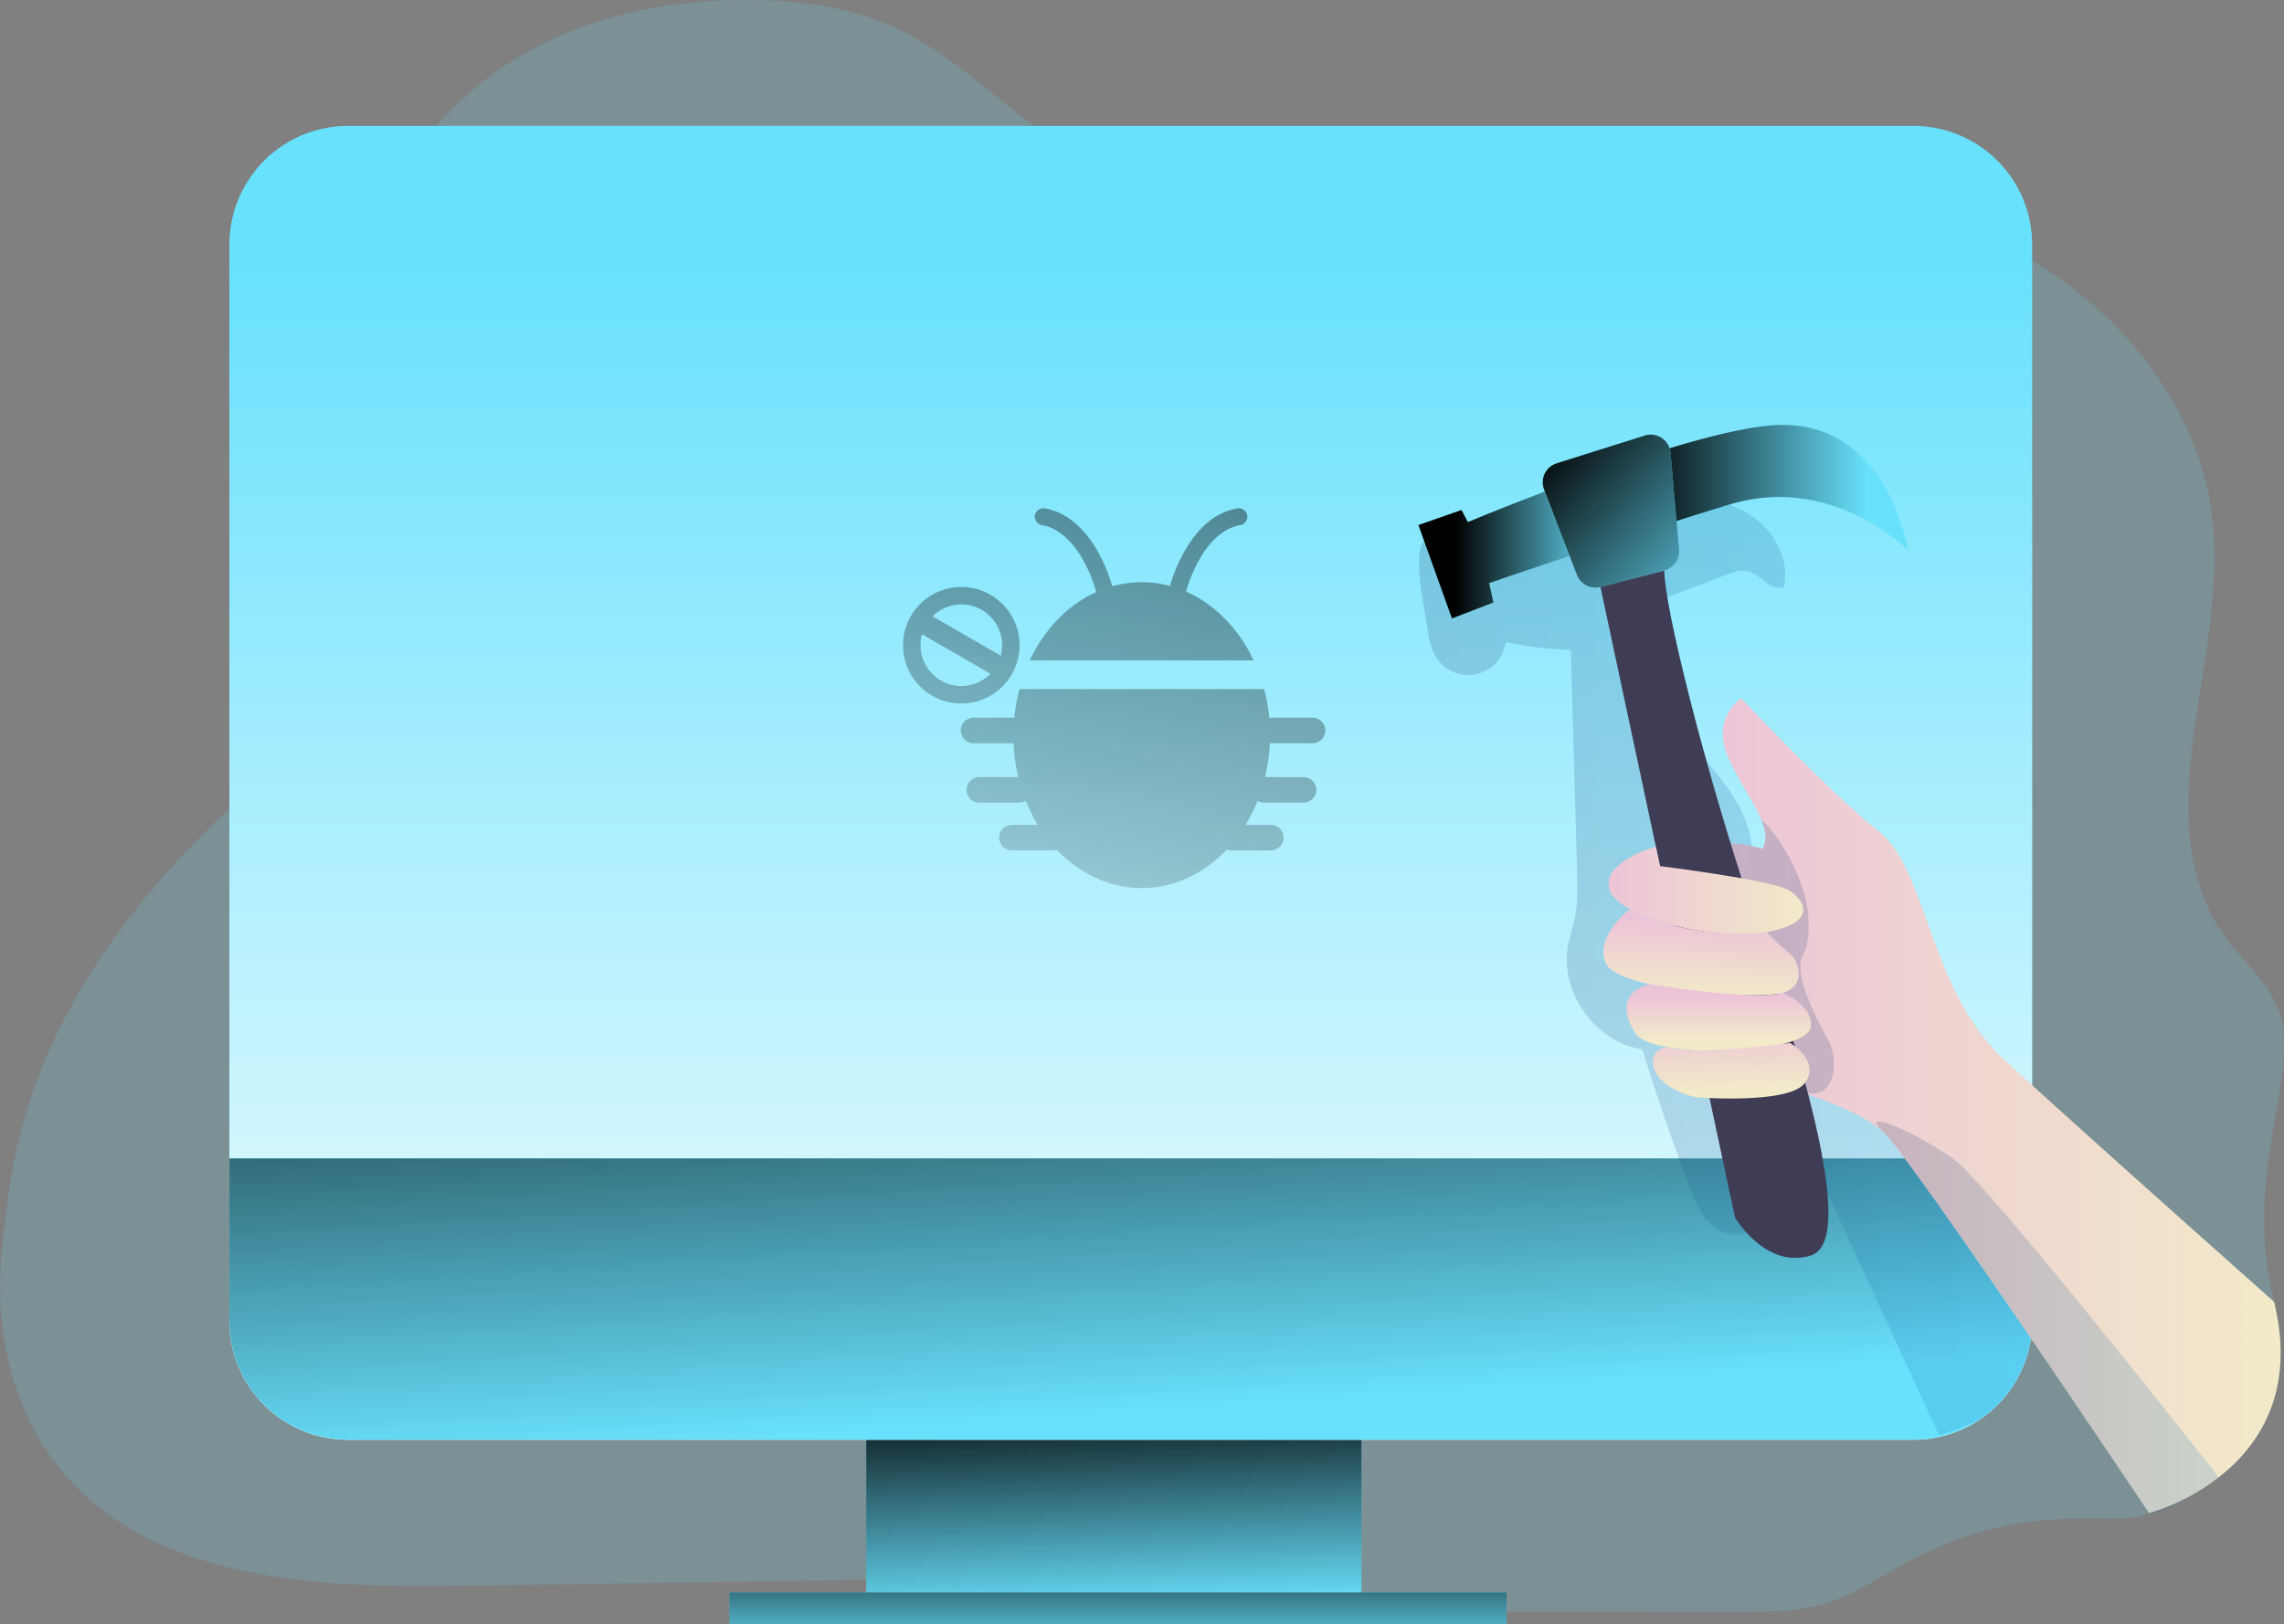 <svg xmlns="http://www.w3.org/2000/svg" xmlns:xlink="http://www.w3.org/1999/xlink" data-name="Layer 1" viewBox="0 0 823.07 585.39"><rect x="0" y="0" width="823.07" height="585.39" fill="#808080" stroke="none"/><defs><linearGradient id="a" x1="399.48" x2="402.65" y1="498.46" y2="582.38" gradientUnits="userSpaceOnUse"><stop offset="0"/><stop offset=".98" stop-opacity="0"/></linearGradient><linearGradient id="d" x1="408.43" x2="408.43" y1="94.74" y2="603.02" gradientUnits="userSpaceOnUse"><stop offset="0" stop-color="#fff" stop-opacity="0"/><stop offset=".01" stop-color="#fff" stop-opacity=".01"/><stop offset=".38" stop-color="#fff" stop-opacity=".43"/><stop offset=".67" stop-color="#fff" stop-opacity=".74"/><stop offset=".88" stop-color="#fff" stop-opacity=".93"/><stop offset=".98" stop-color="#fff"/></linearGradient><linearGradient id="e" x1="398.46" x2="412.71" y1="293.63" y2="513.73" xlink:href="#a"/><linearGradient id="b" x1="512.32" x2="733.25" y1="347.86" y2="347.86" gradientUnits="userSpaceOnUse"><stop offset="0" stop-color="#183866"/><stop offset="1" stop-color="#1a7fc1"/></linearGradient><linearGradient id="c" x1="613.94" x2="822.78" y1="398.53" y2="398.53" gradientUnits="userSpaceOnUse"><stop offset="0" stop-color="#ecc4d7"/><stop offset=".42" stop-color="#efd4d1"/><stop offset="1" stop-color="#f2eac9"/></linearGradient><linearGradient id="f" x1="675.48" x2="491.05" y1="340.69" y2="365.78" xlink:href="#b"/><linearGradient id="g" x1="402.88" x2="402.88" y1="550.1" y2="597.19" xlink:href="#a"/><linearGradient id="h" x1="525.35" x2="579.84" y1="200.05" y2="200.05" xlink:href="#a"/><linearGradient id="i" x1="589.61" x2="675.6" y1="175.79" y2="175.79" xlink:href="#a"/><linearGradient id="j" x1="557.39" x2="629.28" y1="159" y2="222.8" xlink:href="#a"/><linearGradient id="k" x1="580.58" x2="650.76" y1="320.97" y2="320.97" xlink:href="#c"/><linearGradient id="l" x1="614.41" x2="613.55" y1="331.93" y2="359.24" xlink:href="#c"/><linearGradient id="m" x1="620.33" x2="620.33" y1="358.98" y2="374.79" xlink:href="#c"/><linearGradient id="n" x1="624.23" x2="625.09" y1="369.44" y2="392.72" xlink:href="#c"/><linearGradient id="o" x1="429.8" x2="364.14" y1="140.22" y2="424.32" xlink:href="#a"/><linearGradient id="p" x1="441.6" x2="375.93" y1="142.95" y2="427.04" xlink:href="#a"/><linearGradient id="q" x1="371.79" x2="306.13" y1="126.81" y2="410.91" xlink:href="#a"/><linearGradient id="r" x1="679.65" x2="800.49" y1="476.79" y2="476.79" xlink:href="#b"/></defs><path fill="#68e1fd" d="M678.72 567.93c-20.73 12.77-31.09 13.14-55.44 13.14q-82.82 0-165.64-.78l11.43-4.39c.67-6.34-8.09-8.66-14.47-8.56l-288.85 4.23c-51.52.75-110.38-1.68-143.38-41.25C4 508.32-2.4 477.92.83 449.43s5.85-90.71 89.78-165.19c27.77-24.65 59 8 66-28.49 10.5-54.62-31.09-109-21.56-163.83 5.11-29.38 25.08-55 50.53-70.59S241.42-.38 271.24 0c18 .24 36.24 2.85 52.5 10.54 15.88 7.52 29.13 19.51 43 30.33 20.3 15.87 42.69 29.68 67.5 36.61 49.67 13.87 102.12-1.07 153.36-6.88 44.4-5 90.88-2.77 131.34 16.19s73.83 56.93 78.45 101.37c5.05 48.51-22.78 101.38.82 144.06 6.63 12 19.6 20.54 23.48 33.67 6.78 22.91-13.76 58.21-2.2 103.24 6.81 26.55-19 61.78-45.13 76.26-11.61 6.43-46-8.04-95.64 22.54Z" opacity=".18"/><path fill="#68e1fd" d="M312.16 514.19h178.46v69.62H312.16z"/><path fill="url(#a)" d="M312.16 514.19h178.46v69.62H312.16z"/><path fill="#68e1fd" d="M732.32 88.19v388a42.76 42.76 0 0 1-42.76 42.75H125.42a42.75 42.75 0 0 1-42.75-42.79v-388a42.76 42.76 0 0 1 42.75-42.76h564.14a42.77 42.77 0 0 1 42.76 42.8Z"/><path fill="url(#d)" d="M733.25 88.19v388a42.76 42.76 0 0 1-42.76 42.75H126.35a42.75 42.75 0 0 1-42.75-42.79v-388a42.76 42.76 0 0 1 42.75-42.76h564.14a42.77 42.77 0 0 1 42.76 42.8Z" transform="translate(-.93)"/><path fill="#68e1fd" d="M732.32 417.54v58.61a42.74 42.74 0 0 1-42.76 42.75H125.42a42.75 42.75 0 0 1-42.75-42.75v-58.61Z"/><path fill="url(#e)" d="M733.25 417.54v58.61a42.74 42.74 0 0 1-42.76 42.75H126.35a42.75 42.75 0 0 1-42.75-42.75v-58.61Z" transform="translate(-.93)"/><path fill="url(#b)" d="M733.25 472.87v3.28a42.71 42.71 0 0 1-19.94 36.16 111.38 111.38 0 0 1-13.68 4.89q-17.39-37.73-34.76-75.45c-3.79-8.2-7.69-16.58-12.52-24.21a72 72 0 0 0-14.73-17.29l-.9 17.29c-.27 5.13-.55 10.28-.81 15.41-.16 3-.38 6.17-2.12 8.61-3.27 4.56-10.61 4.26-15.06.84s-6.73-8.91-8.73-14.14q-2.06-5.34-4-10.72-7.15-19.44-13.23-39.27c-16.77-2.54-29.61-20.27-26.85-36.94.64-3.85 2-7.55 2.68-11.36.94-5 .79-10.19.66-15.31L567 234.25a134 134 0 0 1-23.44-2.8 13.64 13.64 0 0 1-24.66 6.09c-2.37-3.35-3.1-7.57-3.66-11.65-.77-5.72-5.62-26.8-.95-31.1 4.18-3.85 19.34.77 25.58-.75 8.24-2 15.89-5.86 23.85-8.79a110.07 110.07 0 0 1 40.28-6.71c9.92.22 20.18 1.92 28.36 7.56s13.7 15.93 11.37 25.58c-4.73 1.59-8.36-4.8-13.23-5.83-2.43-.51-4.9.38-7.22 1.25q-13.78 5.21-27.57 10.41c-1.74.65-3.6 1.4-4.57 3s-.78 3.64-.48 5.5a82.91 82.91 0 0 0 14.43 35.17c6.67 9.32 15.26 17.24 21.18 27.06s8.8 22.68 3.08 32.61a5.36 5.36 0 0 0-.91 2.15c-.16 1.66 1.3 2.95 2.61 4 31.05 24 53.95 56.12 73.46 90.54 10.27 18.08 19.61 36.8 28.74 55.33Z" opacity=".19" transform="translate(-.93)"/><path fill="url(#c)" d="m800.49 532.47-.11.08a73.8 73.8 0 0 1-9 6 73.48 73.48 0 0 1-16 6.85S690 417.7 679.67 408.15c-7.95-7.31-22.21-11.67-29.59-14.54a16.9 16.9 0 0 1-4.36-2.14c-3.05-2.76-15.29-47.07-23.75-60.19-9.22-14.31-9.37-21.39-6-24.67a10.69 10.69 0 0 1 6.77-2.5c6.17-.43 13.32 1.85 13.32 1.85 1.65-3.22 1.19-6.62-.4-10.45-2.44-6-7.6-13-11.74-22-6.77-14.81 4.5-21.81 4.5-21.81s31.62 33.78 49.42 47.87 18.18 57.32 45.4 82.43 97.17 87.21 97.17 87.21c8 32.54-5.6 52.12-19.92 63.26Z" transform="translate(-.93)"/><path fill="url(#f)" d="M660.28 375.94c2.5 4.48 3.56 21.55-10.22 17.65-4.32-1.22-8.93-.89-13.27-2a10.89 10.89 0 0 1-4-1.74c-2.58-2-3-5.64-3.59-8.86-2.41-13.85-10.3-26.24-13-40-1.21-6.08-1.48-12.61-4.78-17.85-2-3.18-5.18-6.63-3.73-10.09.67-1.59 2.18-2.64 3.62-3.6a36.63 36.63 0 0 1 4.7-2.8c.28-.13.57-.27.86-.38 1.41-.55 2.89-.9 4.3-1.45.55-.21 1.09-.43 1.61-.67 6.17-.43 13.32 1.85 13.32 1.85 1.65-3.22 1.19-6.62-.4-10.45 4.88 4 20.92 25.48 16.13 46.05-.83 3.21-7.49 5.77 8.45 34.34Z" opacity=".19" transform="translate(-.93)"/><path fill="#68e1fd" d="M262.85 573.97H542.9v11.43H262.85z"/><path fill="url(#g)" d="M262.85 573.97H542.9v11.43H262.85z"/><path fill="#68e1fd" d="m511.15 189.28 15.53-5.43 2.3 4.35s81.18-34.24 112.25-35 42.58 27.21 46.41 45.22c0 0-27-28-64.66-16.48s-86.34 28.24-86.34 28.24l1.53 7-14.94 5.75Z"/><path fill="#68e1fd" d="m556.43 176.4 11.84 30.81a7.15 7.15 0 0 0 8.47 4.36l23-5.94a7.15 7.15 0 0 0 5.34-7.56L602 163.21a7.17 7.17 0 0 0-9.28-6.2l-31.76 10a7.16 7.16 0 0 0-4.53 9.39Z"/><path fill="url(#h)" d="M566.57 200.37c-16.85 5.62-29 9.8-29 9.8l1.53 7-14.94 5.75-12.08-33.66 15.53-5.43 2.3 4.35s11.61-4.9 27.74-11Z" transform="translate(-.93)"/><path fill="url(#i)" d="M688.57 198.41s-27-28-64.66-16.48c-6.07 1.85-12.42 3.84-18.81 5.87l-2.17-24.59a6.76 6.76 0 0 0-.35-1.63c15.41-4.67 29.92-8.15 39.58-8.39 31.07-.76 42.58 27.21 46.41 45.22Z" transform="translate(-.93)"/><path fill="url(#j)" d="m600.67 205.63-23 5.94a7.15 7.15 0 0 1-8.47-4.36l-2.63-6.84-8.92-23.21-.29-.76a7.16 7.16 0 0 1 4.53-9.4l31.76-10a7.15 7.15 0 0 1 8.93 4.57 6.76 6.76 0 0 1 .35 1.63l2.17 24.59.91 10.27a7.15 7.15 0 0 1-5.34 7.57Z" transform="translate(-.93)"/><path fill="#3f3d56" d="m576.74 211.57 48.5 227.31s11 18.71 27.29 13.67-1.65-65.68-20.25-121.55-32.38-112-32.54-125.33Z"/><path fill="url(#k)" d="M597.64 305.18s-20.26 5.59-16.63 15.71 38.28 18.55 56.63 15.1 13.9-11.41 7.88-15.1-46.39-8.71-46.39-8.71Z" transform="translate(-.93)"/><path fill="url(#l)" d="M588.25 327.7s-13.32 10.34-8.43 19.8 54.39 13.05 63.55 10.35 5.29-12.1 2.65-14a109.29 109.29 0 0 1-8.38-7.82s-25.55 3.69-49.39-8.33Z" transform="translate(-.93)"/><path fill="url(#m)" d="M590.2 372.38s-9.62-13.66 5.15-17.63c0 0 38.48 6.18 48 3.1 0 0 11.17 4.39 10.09 12.34-1.37 10.23-57.37 11.88-63.24 2.19Z" transform="translate(-.93)"/><path fill="url(#n)" d="M612 395.49s34 2.8 39.47-5.31-5.47-14.24-5.47-14.24-32.26 4.29-42.07 1.88-12.23 12.79 8.07 17.67Z" transform="translate(-.93)"/><path fill="url(#o)" d="M396 213.41c-.05-.12-.09-.26-.13-.39a53.12 53.12 0 0 0-4.6-11.1c-3.16-5.61-8-11.5-15-12.65a3.07 3.07 0 0 1 1-6.05c17.25 2.86 23.82 25.64 24.48 28.1a39.21 39.21 0 0 1 20.8-.11c.8-2.92 7.4-25.16 24.45-28a3.07 3.07 0 0 1 1 6.05c-6.95 1.15-11.84 7-15 12.65a52.84 52.84 0 0 0-4.6 11.09l-.06.24c10.39 4.55 19 13.44 24.38 24.82H372c5.27-11.23 13.76-20.06 24-24.65Z" opacity=".47" transform="translate(-.93)"/><path fill="url(#p)" d="M458.53 267.83a65.48 65.48 0 0 1-1.71 12.28h13.83a4.6 4.6 0 0 1 3.26 7.86 4.66 4.66 0 0 1-3.26 1.34h-14.36a4.43 4.43 0 0 1-2.21-.57 57.73 57.73 0 0 1-4.29 8.58h9.08a4.6 4.6 0 1 1 0 9.2h-14.36a4.55 4.55 0 0 1-1.53-.26c-8.15 8.6-18.88 13.83-30.62 13.83s-22.53-5.25-30.69-13.89a4.5 4.5 0 0 1-1.69.32h-14.37a4.59 4.59 0 0 1-4.6-4.6 4.59 4.59 0 0 1 4.6-4.6h9.3a59.66 59.66 0 0 1-4.33-8.69 4.47 4.47 0 0 1-2.39.68h-14.37a4.6 4.6 0 1 1 0-9.2h14.07a63.93 63.93 0 0 1-1.7-12.21H352a4.61 4.61 0 1 1 0-9.21h14.46a63.9 63.9 0 0 1 1.84-10.3h88.19a64.16 64.16 0 0 1 1.85 10.41 4.71 4.71 0 0 1 1-.11h14.36a4.61 4.61 0 1 1 0 9.21h-14.4a3.94 3.94 0 0 1-.77-.07Z" opacity=".47" transform="translate(-.93)"/><path fill="url(#q)" d="M347.35 211.58a21 21 0 1 0 21 21 21 21 0 0 0-21-21Zm0 6.28a14.7 14.7 0 0 1 14.71 14.71 14.88 14.88 0 0 1-.49 3.8L337 222.16a14.64 14.64 0 0 1 10.35-4.3Zm0 29.42a14.72 14.72 0 0 1-14.17-18.67l24.69 14.25a14.73 14.73 0 0 1-10.52 4.42Z" opacity=".47" transform="translate(-.93)"/><path fill="url(#r)" d="m800.49 532.47-.11.08c-.71.5-4.5 3.2-9 6-5.76 3.55-12.72 7.25-16 6.85 0 0-85.26-127.71-95.59-137.26s11.87.14 24.86 9.41 95.84 114.92 95.84 114.92Z" opacity=".19" transform="translate(-.93)"/></svg>